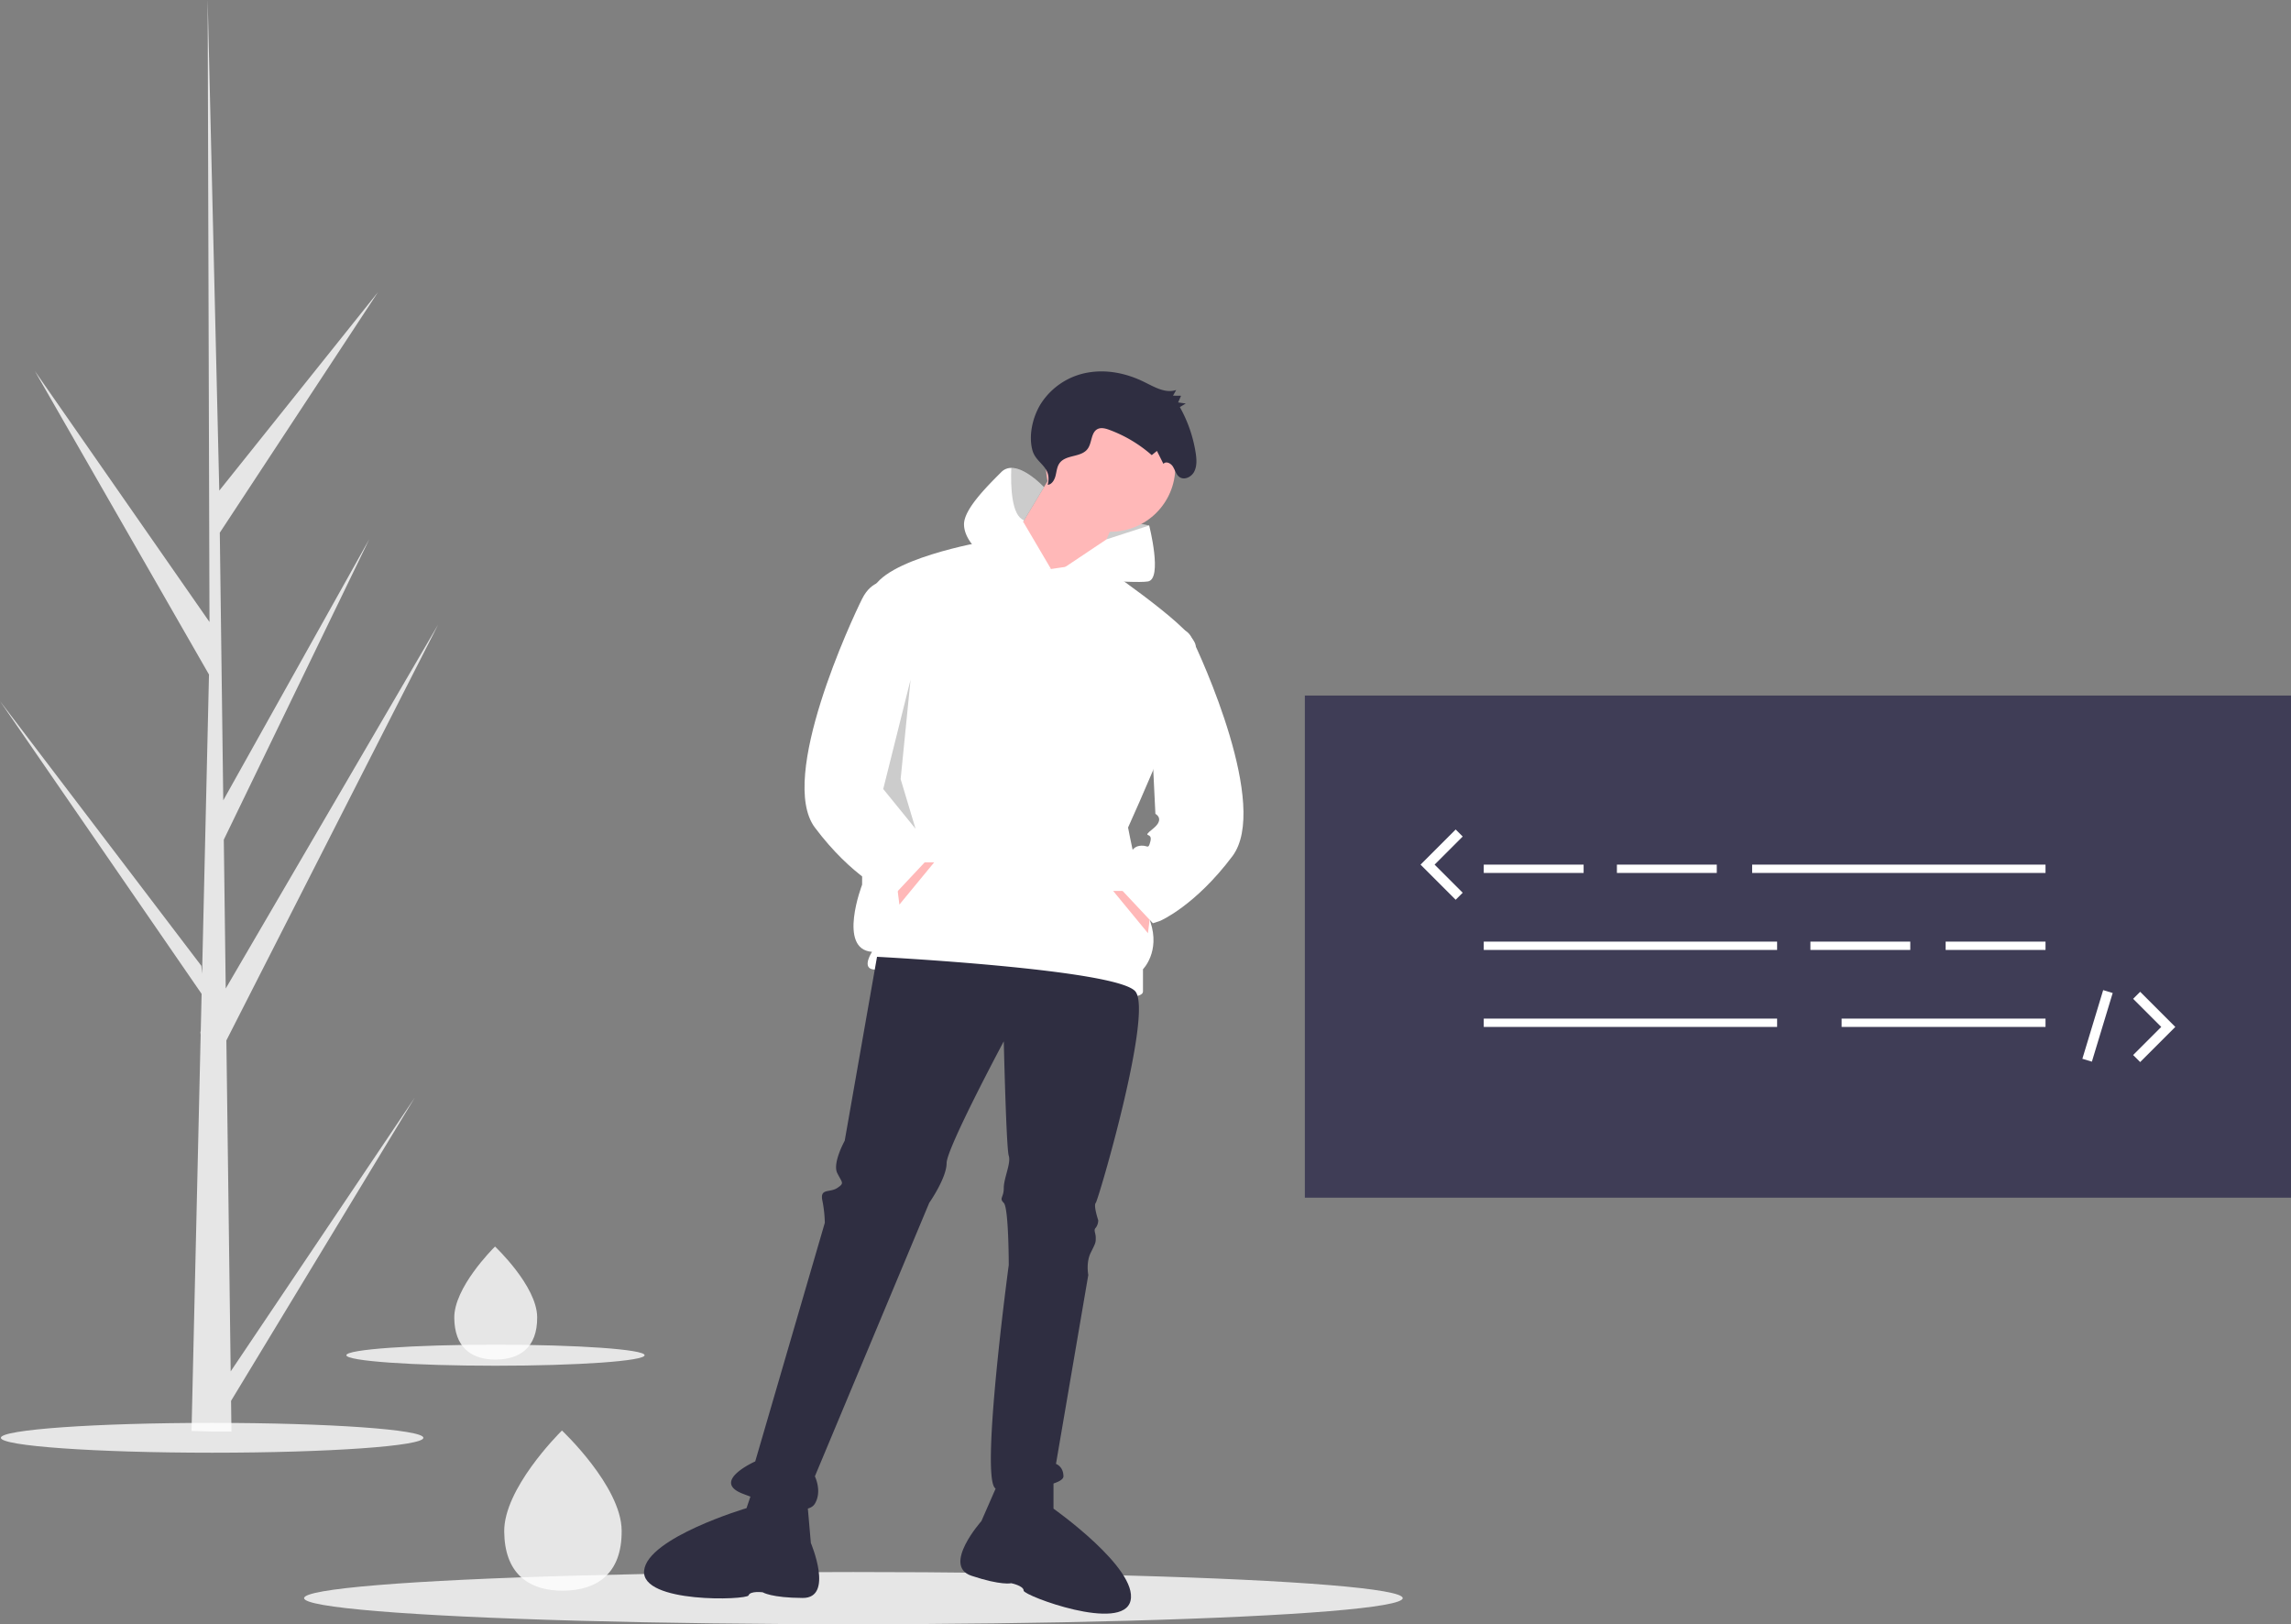 <svg id="e4bbe722-77af-4dff-9d23-13f94132c30a" data-name="Layer 1" xmlns="http://www.w3.org/2000/svg" width="921.72"
     height="653.41" viewBox="0 0 921.72 653.41">
    <rect x="0" y="0" width="921.72" height="653.41" fill="#808080" stroke="none"/>
    <title>hacker_mindset</title>
    <ellipse cx="85.344" cy="578.41" rx="85" ry="6" fill="#ffffff" style = "opacity: 0.8"/>
    <ellipse cx="343.344" cy="642.91" rx="221" ry="10.5" fill="#ffffff" style = "opacity: 0.8"/>
    <polygon points="458.344 218.41 462.344 211.41 442.344 207.41 440.344 217.41 443.344 225.41 458.344 218.41"
             fill="#ffffff"/>
    <polygon points="458.344 218.41 462.344 211.41 442.344 207.41 440.344 217.41 443.344 225.41 458.344 218.41"
             opacity="0.2"/>
    <circle cx="446.844" cy="187.91" r="26" fill="#ffb8b8"/>
    <polygon points="424.844 187.91 403.844 222.91 434.844 240.91 450.844 203.91 424.844 187.91" fill="#ffb8b8"/>
    <path d="M561.984,352.205l-27-11s-41,7-45,20-4,118-4,118-10,26,4,27c0,0-4,6,0,7s45,0,61,5,48,9,48,4v-9s7-7,3-19-9-38-9-38,30-66,27-74-39.627-32.738-39.627-32.738Z"
          transform="translate(-139.14 -123.295)" fill="#ffffff"/>
    <polygon points="360.844 355.91 361.844 363.91 375.844 346.91 370.844 346.91 360.844 355.91" fill="#ffb8b8"/>
    <path d="M561.984,352.205l-29-7s-6-5-6-11,9-15,15-21a5.535,5.535,0,0,1,4.02-1.67c5.94-.05,13.14,7.74,13.14,7.74l-7.99,13.33-.36.59Z"
          transform="translate(-139.14 -123.295)" fill="#ffffff"/>
    <path d="M584.337,340.263l17.147-5.559s5.5,21.5-.5,22.5-39-2-39-2Z" transform="translate(-139.14 -123.295)"
          fill="#ffffff"/>
    <path d="M491.984,508.205l-13,74s-5,9-3,13,3,4,0,6-7,0-6,5a51.043,51.043,0,0,1,1,9l-28,96s-18,8-5,13,26,9,29,4,0-11,0-11l46-110s7-10,7-16,23-49,23-49,1,43,2,46-2,9-2,13-2,4,0,6,2,25,2,25-12,89-5,90,27-1,27-5-3-5-3-5l13-76s-1-5,1-9,2-4,2-6-1-3,0-4a4.938,4.938,0,0,0,1-3s-2-6-1-7,23-76,16-85S491.984,508.205,491.984,508.205Z"
          transform="translate(-139.14 -123.295)" fill="#2f2e41"/>
    <path d="M540.984,719.205l-7,16s-16,18-4,22,16,3,16,3,5,1,5,3,40,17,43,4-31-37-31-37v-12Z"
          transform="translate(-139.14 -123.295)" fill="#2f2e41"/>
    <path d="M463.849,726.611l1.514,17.398s9.402,22.172-3.247,22.124-16.119-2.276-16.119-2.276-5.057-.652-5.697,1.243S396.964,768.412,398.28,755.136s41.207-25.14,41.207-25.14L443.325,718.626Z"
          transform="translate(-139.14 -123.295)" fill="#2f2e41"/>
    <path d="M560.66,318.322c1.606-.108,2.677-1.858,3.121-3.524s.558-3.49,1.465-4.922c2.486-3.922,8.95-2.338,11.575-6.153,1.614-2.346,1.277-6.167,3.607-7.66,1.472-.943,3.348-.457,4.969.135a54.307,54.307,0,0,1,17.116,10.194l2.088-1.7,2.608,5.214c1.011-1.219,2.961-.274,3.81,1.082s1.26,3.088,2.47,4.076c1.929,1.574,4.941.241,6.11-2.041s.975-5.072.57-7.641a54.737,54.737,0,0,0-6.348-18.322l2.386-1.432-3.085-.441,1.181-2.679-3.232-.038,1.276-2.29c-4.344,1.491-8.834-1.24-12.983-3.275-6.941-3.405-14.748-5.039-22.284-3.774A28.168,28.168,0,0,0,558.027,285.508c-3.286,5.166-5.183,12.667-3.54,18.854C555.98,309.985,562.498,310.861,560.66,318.322Z"
          transform="translate(-139.14 -123.295)" fill="#2f2e41"/>
    <path d="M495.984,357.205s-6-1-10,7-34,72-19,92,29,26,29,26l3,1,15-16-5-7s0-7-4-8-4,2-5-2,4-1-1-5-1-6-1-6Z"
          transform="translate(-139.14 -123.295)" fill="#ffffff"/>
    <polygon points="462.844 367.41 461.844 375.41 447.844 358.41 452.844 358.41 462.844 367.41" fill="#ffb8b8"/>
    <path d="M600.484,378.705s14-7,18,1,31.5,68,16.5,88-29,26-29,26l-3,1-15-16,5-7s0-7,4-8,4,2,5-2-4-1,1-5,1-6,1-6Z"
          transform="translate(-139.14 -123.295)" fill="#ffffff"/>
    <polygon points="366.344 273.41 355.344 317.41 368.344 333.41 362.344 313.41 366.344 273.41" opacity="0.2"/>
    <path d="M559.144,319.275l-7.99,13.33c-5.02-1.74-5.44-13.39-5.15-21.07C551.944,311.485,559.144,319.275,559.144,319.275Z"
          transform="translate(-139.14 -123.295)" opacity="0.2"/>
    <path d="M389.248,738.971c.174,17.794-10.344,24.11-23.392,24.237q-.455.004-.905-.001-.907-.011-1.796-.065c-11.784-.719-20.998-7.161-21.16-23.709-.167-17.126,21.51-38.951,23.136-40.565l.003-.001c.062-.062.093-.092.093-.092S389.075,721.178,389.248,738.971Z"
          transform="translate(-139.14 -123.295)" fill="#ffffff" style = "opacity: 0.8"/>
    <path d="M355.259,653.138c.123,12.561-7.302,17.019-16.512,17.108q-.321.003-.639-.001-.64-.008-1.268-.046c-8.318-.507-14.822-5.055-14.936-16.736-.118-12.089,15.183-27.495,16.331-28.634l.002-.001c.044-.043.066-.065.066-.065S355.136,640.578,355.259,653.138Z"
          transform="translate(-139.14 -123.295)" fill="#ffffff" style = "opacity: 0.8"/>
    <ellipse cx="199.344" cy="545.184" rx="60" ry="4.235" fill="#ffffff" style = "opacity: 0.8"/>
    <rect x="524.968" y="279.811" width="396.752" height="202" fill="#3f3d56"/>
    <rect x="596.945" y="347.829" width="40.18" height="3.348" fill="#ffffff"/>
    <rect x="650.518" y="347.829" width="40.18" height="3.348" fill="#ffffff"/>
    <rect x="728.366" y="378.801" width="40.18" height="3.348" fill="#ffffff"/>
    <rect x="782.777" y="378.801" width="40.18" height="3.348" fill="#ffffff"/>
    <rect x="704.928" y="347.829" width="118.028" height="3.348" fill="#ffffff"/>
    <rect x="596.945" y="378.801" width="118.028" height="3.348" fill="#ffffff"/>
    <rect x="596.945" y="409.773" width="118.028" height="3.348" fill="#ffffff"/>
    <rect x="740.923" y="409.773" width="82.034" height="3.348" fill="#ffffff"/>
    <polygon
            points="585.652 361.964 571.516 347.829 585.652 333.693 588.48 336.521 577.172 347.829 588.48 359.136 585.652 361.964"
            fill="#ffffff"/>
    <polygon
            points="861.036 427.257 858.208 424.429 869.516 413.12 858.208 401.813 861.036 398.985 875.172 413.12 861.036 427.257"
            fill="#ffffff"/>
    <rect x="968.591" y="533.998" width="28.864" height="4"
          transform="translate(45.814 1198.014) rotate(-73.14)" fill="#ffffff"/>
    <path d="M231.951,674.977l74.068-110.146-73.916,121.996.155,12.394q-8.111.062-16.064-.27l3.674-159.32-.101-1.229.136-.237.352-15.055L139.14,405.343l81.017,106.499.288,3.182,2.775-120.372L153.16,272.554l70.259,100.951-.733-249.38.002-.83.024.816L227.362,320.657,291.213,240.82,227.571,337.589l1.394,107.67,58.756-105.082L229.181,461.088l.776,59.87,85.447-146.378L230.216,541.844Z"
          transform="translate(-139.14 -123.295)" fill="#ffffff" style = "opacity: 0.8"/>
</svg>